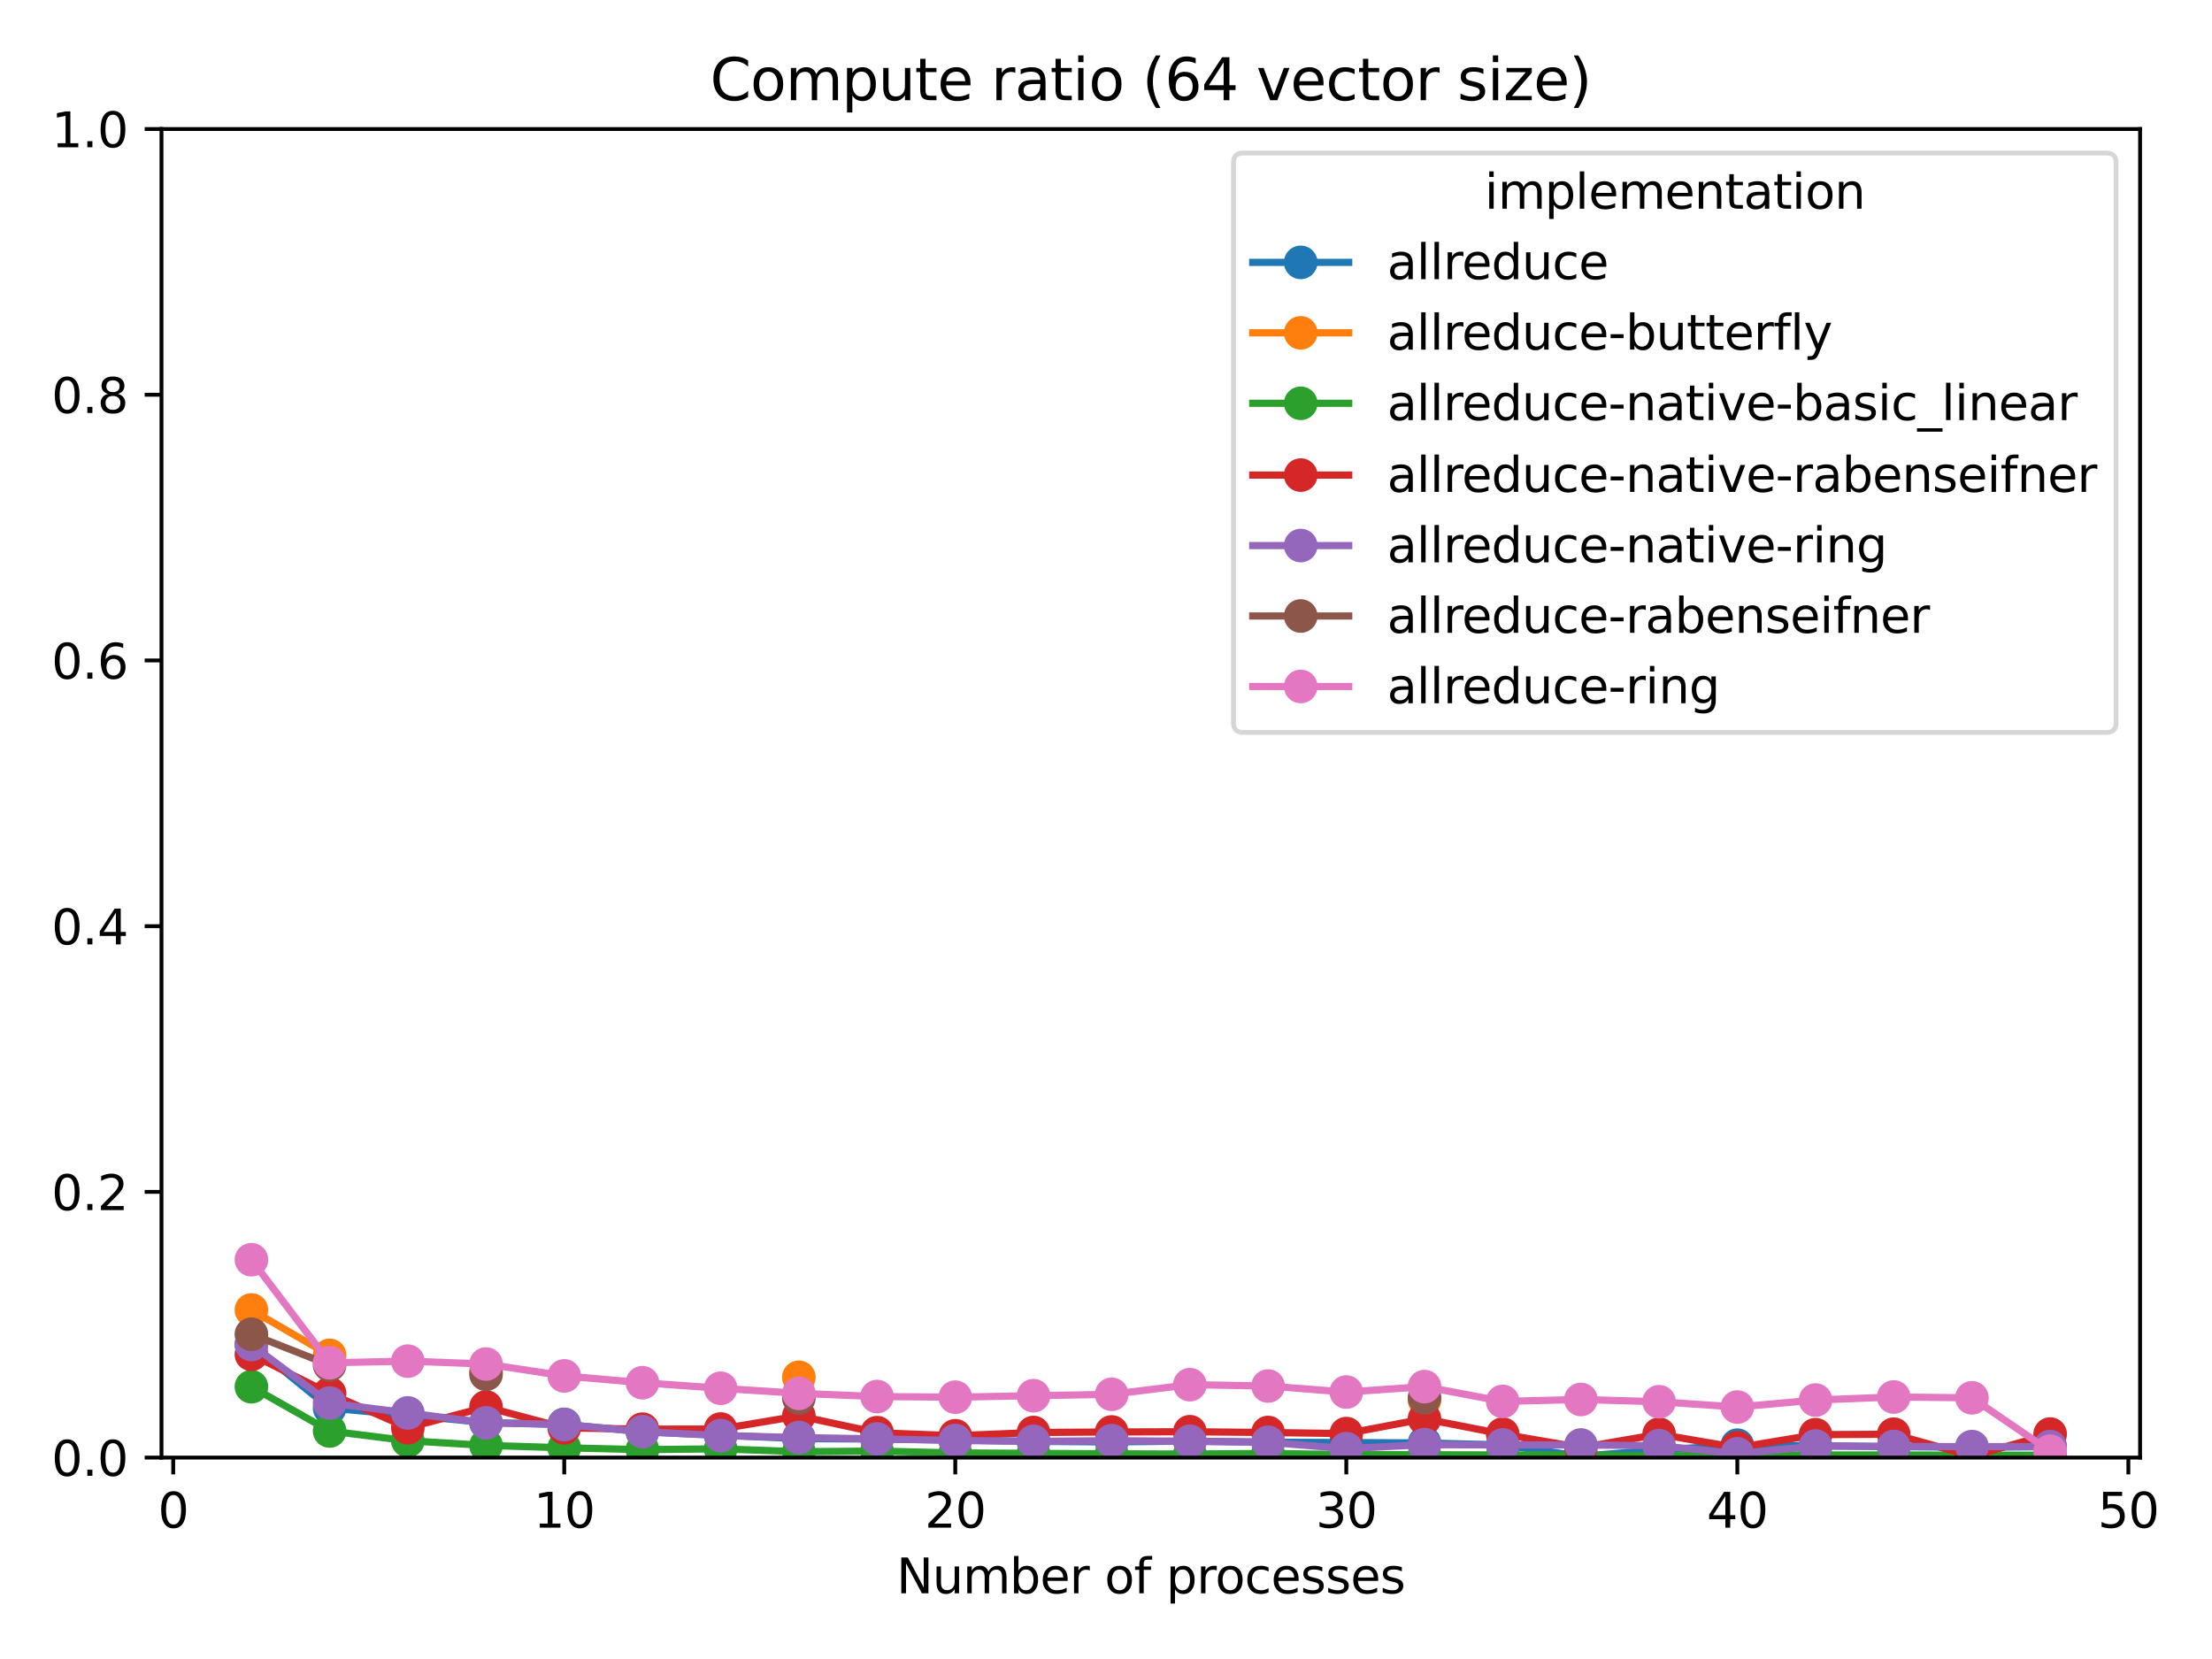 <?xml version="1.0" encoding="utf-8" standalone="no"?>
<!DOCTYPE svg PUBLIC "-//W3C//DTD SVG 1.1//EN"
  "http://www.w3.org/Graphics/SVG/1.1/DTD/svg11.dtd">
<svg height="345.6pt" version="1.1" viewBox="0 0 460.8 345.6" width="460.8pt" xmlns="http://www.w3.org/2000/svg" xmlns:xlink="http://www.w3.org/1999/xlink">
 <defs>
  <style type="text/css">*{stroke-linecap:butt;stroke-linejoin:round;}</style>
 </defs>
 <g id="figure_1">
  <g id="patch_1">
   <path d="M 0 345.6 
L 460.8 345.6 
L 460.8 0 
L 0 0 
z
" style="fill:#ffffff;"/>
  </g>
  <g id="axes_1">
   <g id="patch_2">
    <path d="M 33.64 303.64 
L 445.817 303.64 
L 445.817 26.88 
L 33.64 26.88 
z
" style="fill:#ffffff;"/>
   </g>
   <g id="matplotlib.axis_1">
    <g id="xtick_1">
     <g id="line2d_1">
      <defs>
       <path d="M 0 0 
L 0 3.5 
" id="mddfcedcccd" style="stroke:#000000;stroke-width:0.8;"/>
      </defs>
      <g>
       <use style="stroke:#000000;stroke-width:0.8;" x="36.084" xlink:href="#mddfcedcccd" y="303.64"/>
      </g>
     </g>
     <g id="text_1">
      <!-- 0 -->
      <g transform="translate(32.902 318.238)scale(0.1 -0.1)">
       <defs>
        <path d="M 2034 4250 
Q 1547 4250 1301 3770 
Q 1056 3291 1056 2328 
Q 1056 1369 1301 889 
Q 1547 409 2034 409 
Q 2525 409 2770 889 
Q 3016 1369 3016 2328 
Q 3016 3291 2770 3770 
Q 2525 4250 2034 4250 
z
M 2034 4750 
Q 2819 4750 3233 4129 
Q 3647 3509 3647 2328 
Q 3647 1150 3233 529 
Q 2819 -91 2034 -91 
Q 1250 -91 836 529 
Q 422 1150 422 2328 
Q 422 3509 836 4129 
Q 1250 4750 2034 4750 
z
" id="DejaVuSans-30" transform="scale(0.016)"/>
       </defs>
       <use xlink:href="#DejaVuSans-30"/>
      </g>
     </g>
    </g>
    <g id="xtick_2">
     <g id="line2d_2">
      <g>
       <use style="stroke:#000000;stroke-width:0.8;" x="117.542" xlink:href="#mddfcedcccd" y="303.64"/>
      </g>
     </g>
     <g id="text_2">
      <!-- 10 -->
      <g transform="translate(111.179 318.238)scale(0.1 -0.1)">
       <defs>
        <path d="M 794 531 
L 1825 531 
L 1825 4091 
L 703 3866 
L 703 4441 
L 1819 4666 
L 2450 4666 
L 2450 531 
L 3481 531 
L 3481 0 
L 794 0 
L 794 531 
z
" id="DejaVuSans-31" transform="scale(0.016)"/>
       </defs>
       <use xlink:href="#DejaVuSans-31"/>
       <use x="63.623" xlink:href="#DejaVuSans-30"/>
      </g>
     </g>
    </g>
    <g id="xtick_3">
     <g id="line2d_3">
      <g>
       <use style="stroke:#000000;stroke-width:0.8;" x="199" xlink:href="#mddfcedcccd" y="303.64"/>
      </g>
     </g>
     <g id="text_3">
      <!-- 20 -->
      <g transform="translate(192.637 318.238)scale(0.1 -0.1)">
       <defs>
        <path d="M 1228 531 
L 3431 531 
L 3431 0 
L 469 0 
L 469 531 
Q 828 903 1448 1529 
Q 2069 2156 2228 2338 
Q 2531 2678 2651 2914 
Q 2772 3150 2772 3378 
Q 2772 3750 2511 3984 
Q 2250 4219 1831 4219 
Q 1534 4219 1204 4116 
Q 875 4013 500 3803 
L 500 4441 
Q 881 4594 1212 4672 
Q 1544 4750 1819 4750 
Q 2544 4750 2975 4387 
Q 3406 4025 3406 3419 
Q 3406 3131 3298 2873 
Q 3191 2616 2906 2266 
Q 2828 2175 2409 1742 
Q 1991 1309 1228 531 
z
" id="DejaVuSans-32" transform="scale(0.016)"/>
       </defs>
       <use xlink:href="#DejaVuSans-32"/>
       <use x="63.623" xlink:href="#DejaVuSans-30"/>
      </g>
     </g>
    </g>
    <g id="xtick_4">
     <g id="line2d_4">
      <g>
       <use style="stroke:#000000;stroke-width:0.8;" x="280.458" xlink:href="#mddfcedcccd" y="303.64"/>
      </g>
     </g>
     <g id="text_4">
      <!-- 30 -->
      <g transform="translate(274.095 318.238)scale(0.1 -0.1)">
       <defs>
        <path d="M 2597 2516 
Q 3050 2419 3304 2112 
Q 3559 1806 3559 1356 
Q 3559 666 3084 287 
Q 2609 -91 1734 -91 
Q 1441 -91 1130 -33 
Q 819 25 488 141 
L 488 750 
Q 750 597 1062 519 
Q 1375 441 1716 441 
Q 2309 441 2620 675 
Q 2931 909 2931 1356 
Q 2931 1769 2642 2001 
Q 2353 2234 1838 2234 
L 1294 2234 
L 1294 2753 
L 1863 2753 
Q 2328 2753 2575 2939 
Q 2822 3125 2822 3475 
Q 2822 3834 2567 4026 
Q 2313 4219 1838 4219 
Q 1578 4219 1281 4162 
Q 984 4106 628 3988 
L 628 4550 
Q 988 4650 1302 4700 
Q 1616 4750 1894 4750 
Q 2613 4750 3031 4423 
Q 3450 4097 3450 3541 
Q 3450 3153 3228 2886 
Q 3006 2619 2597 2516 
z
" id="DejaVuSans-33" transform="scale(0.016)"/>
       </defs>
       <use xlink:href="#DejaVuSans-33"/>
       <use x="63.623" xlink:href="#DejaVuSans-30"/>
      </g>
     </g>
    </g>
    <g id="xtick_5">
     <g id="line2d_5">
      <g>
       <use style="stroke:#000000;stroke-width:0.8;" x="361.916" xlink:href="#mddfcedcccd" y="303.64"/>
      </g>
     </g>
     <g id="text_5">
      <!-- 40 -->
      <g transform="translate(355.553 318.238)scale(0.1 -0.1)">
       <defs>
        <path d="M 2419 4116 
L 825 1625 
L 2419 1625 
L 2419 4116 
z
M 2253 4666 
L 3047 4666 
L 3047 1625 
L 3713 1625 
L 3713 1100 
L 3047 1100 
L 3047 0 
L 2419 0 
L 2419 1100 
L 313 1100 
L 313 1709 
L 2253 4666 
z
" id="DejaVuSans-34" transform="scale(0.016)"/>
       </defs>
       <use xlink:href="#DejaVuSans-34"/>
       <use x="63.623" xlink:href="#DejaVuSans-30"/>
      </g>
     </g>
    </g>
    <g id="xtick_6">
     <g id="line2d_6">
      <g>
       <use style="stroke:#000000;stroke-width:0.8;" x="443.374" xlink:href="#mddfcedcccd" y="303.64"/>
      </g>
     </g>
     <g id="text_6">
      <!-- 50 -->
      <g transform="translate(437.011 318.238)scale(0.1 -0.1)">
       <defs>
        <path d="M 691 4666 
L 3169 4666 
L 3169 4134 
L 1269 4134 
L 1269 2991 
Q 1406 3038 1543 3061 
Q 1681 3084 1819 3084 
Q 2600 3084 3056 2656 
Q 3513 2228 3513 1497 
Q 3513 744 3044 326 
Q 2575 -91 1722 -91 
Q 1428 -91 1123 -41 
Q 819 9 494 109 
L 494 744 
Q 775 591 1075 516 
Q 1375 441 1709 441 
Q 2250 441 2565 725 
Q 2881 1009 2881 1497 
Q 2881 1984 2565 2268 
Q 2250 2553 1709 2553 
Q 1456 2553 1204 2497 
Q 953 2441 691 2322 
L 691 4666 
z
" id="DejaVuSans-35" transform="scale(0.016)"/>
       </defs>
       <use xlink:href="#DejaVuSans-35"/>
       <use x="63.623" xlink:href="#DejaVuSans-30"/>
      </g>
     </g>
    </g>
    <g id="text_7">
     <!-- Number of processes -->
     <g transform="translate(186.752 331.917)scale(0.1 -0.1)">
      <defs>
       <path d="M 628 4666 
L 1478 4666 
L 3547 763 
L 3547 4666 
L 4159 4666 
L 4159 0 
L 3309 0 
L 1241 3903 
L 1241 0 
L 628 0 
L 628 4666 
z
" id="DejaVuSans-4e" transform="scale(0.016)"/>
       <path d="M 544 1381 
L 544 3500 
L 1119 3500 
L 1119 1403 
Q 1119 906 1312 657 
Q 1506 409 1894 409 
Q 2359 409 2629 706 
Q 2900 1003 2900 1516 
L 2900 3500 
L 3475 3500 
L 3475 0 
L 2900 0 
L 2900 538 
Q 2691 219 2414 64 
Q 2138 -91 1772 -91 
Q 1169 -91 856 284 
Q 544 659 544 1381 
z
M 1991 3584 
L 1991 3584 
z
" id="DejaVuSans-75" transform="scale(0.016)"/>
       <path d="M 3328 2828 
Q 3544 3216 3844 3400 
Q 4144 3584 4550 3584 
Q 5097 3584 5394 3201 
Q 5691 2819 5691 2113 
L 5691 0 
L 5113 0 
L 5113 2094 
Q 5113 2597 4934 2840 
Q 4756 3084 4391 3084 
Q 3944 3084 3684 2787 
Q 3425 2491 3425 1978 
L 3425 0 
L 2847 0 
L 2847 2094 
Q 2847 2600 2669 2842 
Q 2491 3084 2119 3084 
Q 1678 3084 1418 2786 
Q 1159 2488 1159 1978 
L 1159 0 
L 581 0 
L 581 3500 
L 1159 3500 
L 1159 2956 
Q 1356 3278 1631 3431 
Q 1906 3584 2284 3584 
Q 2666 3584 2933 3390 
Q 3200 3197 3328 2828 
z
" id="DejaVuSans-6d" transform="scale(0.016)"/>
       <path d="M 3116 1747 
Q 3116 2381 2855 2742 
Q 2594 3103 2138 3103 
Q 1681 3103 1420 2742 
Q 1159 2381 1159 1747 
Q 1159 1113 1420 752 
Q 1681 391 2138 391 
Q 2594 391 2855 752 
Q 3116 1113 3116 1747 
z
M 1159 2969 
Q 1341 3281 1617 3432 
Q 1894 3584 2278 3584 
Q 2916 3584 3314 3078 
Q 3713 2572 3713 1747 
Q 3713 922 3314 415 
Q 2916 -91 2278 -91 
Q 1894 -91 1617 61 
Q 1341 213 1159 525 
L 1159 0 
L 581 0 
L 581 4863 
L 1159 4863 
L 1159 2969 
z
" id="DejaVuSans-62" transform="scale(0.016)"/>
       <path d="M 3597 1894 
L 3597 1613 
L 953 1613 
Q 991 1019 1311 708 
Q 1631 397 2203 397 
Q 2534 397 2845 478 
Q 3156 559 3463 722 
L 3463 178 
Q 3153 47 2828 -22 
Q 2503 -91 2169 -91 
Q 1331 -91 842 396 
Q 353 884 353 1716 
Q 353 2575 817 3079 
Q 1281 3584 2069 3584 
Q 2775 3584 3186 3129 
Q 3597 2675 3597 1894 
z
M 3022 2063 
Q 3016 2534 2758 2815 
Q 2500 3097 2075 3097 
Q 1594 3097 1305 2825 
Q 1016 2553 972 2059 
L 3022 2063 
z
" id="DejaVuSans-65" transform="scale(0.016)"/>
       <path d="M 2631 2963 
Q 2534 3019 2420 3045 
Q 2306 3072 2169 3072 
Q 1681 3072 1420 2755 
Q 1159 2438 1159 1844 
L 1159 0 
L 581 0 
L 581 3500 
L 1159 3500 
L 1159 2956 
Q 1341 3275 1631 3429 
Q 1922 3584 2338 3584 
Q 2397 3584 2469 3576 
Q 2541 3569 2628 3553 
L 2631 2963 
z
" id="DejaVuSans-72" transform="scale(0.016)"/>
       <path id="DejaVuSans-20" transform="scale(0.016)"/>
       <path d="M 1959 3097 
Q 1497 3097 1228 2736 
Q 959 2375 959 1747 
Q 959 1119 1226 758 
Q 1494 397 1959 397 
Q 2419 397 2687 759 
Q 2956 1122 2956 1747 
Q 2956 2369 2687 2733 
Q 2419 3097 1959 3097 
z
M 1959 3584 
Q 2709 3584 3137 3096 
Q 3566 2609 3566 1747 
Q 3566 888 3137 398 
Q 2709 -91 1959 -91 
Q 1206 -91 779 398 
Q 353 888 353 1747 
Q 353 2609 779 3096 
Q 1206 3584 1959 3584 
z
" id="DejaVuSans-6f" transform="scale(0.016)"/>
       <path d="M 2375 4863 
L 2375 4384 
L 1825 4384 
Q 1516 4384 1395 4259 
Q 1275 4134 1275 3809 
L 1275 3500 
L 2222 3500 
L 2222 3053 
L 1275 3053 
L 1275 0 
L 697 0 
L 697 3053 
L 147 3053 
L 147 3500 
L 697 3500 
L 697 3744 
Q 697 4328 969 4595 
Q 1241 4863 1831 4863 
L 2375 4863 
z
" id="DejaVuSans-66" transform="scale(0.016)"/>
       <path d="M 1159 525 
L 1159 -1331 
L 581 -1331 
L 581 3500 
L 1159 3500 
L 1159 2969 
Q 1341 3281 1617 3432 
Q 1894 3584 2278 3584 
Q 2916 3584 3314 3078 
Q 3713 2572 3713 1747 
Q 3713 922 3314 415 
Q 2916 -91 2278 -91 
Q 1894 -91 1617 61 
Q 1341 213 1159 525 
z
M 3116 1747 
Q 3116 2381 2855 2742 
Q 2594 3103 2138 3103 
Q 1681 3103 1420 2742 
Q 1159 2381 1159 1747 
Q 1159 1113 1420 752 
Q 1681 391 2138 391 
Q 2594 391 2855 752 
Q 3116 1113 3116 1747 
z
" id="DejaVuSans-70" transform="scale(0.016)"/>
       <path d="M 3122 3366 
L 3122 2828 
Q 2878 2963 2633 3030 
Q 2388 3097 2138 3097 
Q 1578 3097 1268 2742 
Q 959 2388 959 1747 
Q 959 1106 1268 751 
Q 1578 397 2138 397 
Q 2388 397 2633 464 
Q 2878 531 3122 666 
L 3122 134 
Q 2881 22 2623 -34 
Q 2366 -91 2075 -91 
Q 1284 -91 818 406 
Q 353 903 353 1747 
Q 353 2603 823 3093 
Q 1294 3584 2113 3584 
Q 2378 3584 2631 3529 
Q 2884 3475 3122 3366 
z
" id="DejaVuSans-63" transform="scale(0.016)"/>
       <path d="M 2834 3397 
L 2834 2853 
Q 2591 2978 2328 3040 
Q 2066 3103 1784 3103 
Q 1356 3103 1142 2972 
Q 928 2841 928 2578 
Q 928 2378 1081 2264 
Q 1234 2150 1697 2047 
L 1894 2003 
Q 2506 1872 2764 1633 
Q 3022 1394 3022 966 
Q 3022 478 2636 193 
Q 2250 -91 1575 -91 
Q 1294 -91 989 -36 
Q 684 19 347 128 
L 347 722 
Q 666 556 975 473 
Q 1284 391 1588 391 
Q 1994 391 2212 530 
Q 2431 669 2431 922 
Q 2431 1156 2273 1281 
Q 2116 1406 1581 1522 
L 1381 1569 
Q 847 1681 609 1914 
Q 372 2147 372 2553 
Q 372 3047 722 3315 
Q 1072 3584 1716 3584 
Q 2034 3584 2315 3537 
Q 2597 3491 2834 3397 
z
" id="DejaVuSans-73" transform="scale(0.016)"/>
      </defs>
      <use xlink:href="#DejaVuSans-4e"/>
      <use x="74.805" xlink:href="#DejaVuSans-75"/>
      <use x="138.184" xlink:href="#DejaVuSans-6d"/>
      <use x="235.596" xlink:href="#DejaVuSans-62"/>
      <use x="299.072" xlink:href="#DejaVuSans-65"/>
      <use x="360.596" xlink:href="#DejaVuSans-72"/>
      <use x="401.709" xlink:href="#DejaVuSans-20"/>
      <use x="433.496" xlink:href="#DejaVuSans-6f"/>
      <use x="494.678" xlink:href="#DejaVuSans-66"/>
      <use x="529.883" xlink:href="#DejaVuSans-20"/>
      <use x="561.67" xlink:href="#DejaVuSans-70"/>
      <use x="625.146" xlink:href="#DejaVuSans-72"/>
      <use x="664.01" xlink:href="#DejaVuSans-6f"/>
      <use x="725.191" xlink:href="#DejaVuSans-63"/>
      <use x="780.172" xlink:href="#DejaVuSans-65"/>
      <use x="841.695" xlink:href="#DejaVuSans-73"/>
      <use x="893.795" xlink:href="#DejaVuSans-73"/>
      <use x="945.895" xlink:href="#DejaVuSans-65"/>
      <use x="1007.418" xlink:href="#DejaVuSans-73"/>
     </g>
    </g>
   </g>
   <g id="matplotlib.axis_2">
    <g id="ytick_1">
     <g id="line2d_7">
      <defs>
       <path d="M 0 0 
L -3.5 0 
" id="ma51dd468fd" style="stroke:#000000;stroke-width:0.8;"/>
      </defs>
      <g>
       <use style="stroke:#000000;stroke-width:0.8;" x="33.64" xlink:href="#ma51dd468fd" y="303.64"/>
      </g>
     </g>
     <g id="text_8">
      <!-- 0.0 -->
      <g transform="translate(10.737 307.439)scale(0.1 -0.1)">
       <defs>
        <path d="M 684 794 
L 1344 794 
L 1344 0 
L 684 0 
L 684 794 
z
" id="DejaVuSans-2e" transform="scale(0.016)"/>
       </defs>
       <use xlink:href="#DejaVuSans-30"/>
       <use x="63.623" xlink:href="#DejaVuSans-2e"/>
       <use x="95.41" xlink:href="#DejaVuSans-30"/>
      </g>
     </g>
    </g>
    <g id="ytick_2">
     <g id="line2d_8">
      <g>
       <use style="stroke:#000000;stroke-width:0.8;" x="33.64" xlink:href="#ma51dd468fd" y="248.288"/>
      </g>
     </g>
     <g id="text_9">
      <!-- 0.2 -->
      <g transform="translate(10.737 252.087)scale(0.1 -0.1)">
       <use xlink:href="#DejaVuSans-30"/>
       <use x="63.623" xlink:href="#DejaVuSans-2e"/>
       <use x="95.41" xlink:href="#DejaVuSans-32"/>
      </g>
     </g>
    </g>
    <g id="ytick_3">
     <g id="line2d_9">
      <g>
       <use style="stroke:#000000;stroke-width:0.8;" x="33.64" xlink:href="#ma51dd468fd" y="192.936"/>
      </g>
     </g>
     <g id="text_10">
      <!-- 0.4 -->
      <g transform="translate(10.737 196.735)scale(0.1 -0.1)">
       <use xlink:href="#DejaVuSans-30"/>
       <use x="63.623" xlink:href="#DejaVuSans-2e"/>
       <use x="95.41" xlink:href="#DejaVuSans-34"/>
      </g>
     </g>
    </g>
    <g id="ytick_4">
     <g id="line2d_10">
      <g>
       <use style="stroke:#000000;stroke-width:0.8;" x="33.64" xlink:href="#ma51dd468fd" y="137.584"/>
      </g>
     </g>
     <g id="text_11">
      <!-- 0.6 -->
      <g transform="translate(10.737 141.383)scale(0.1 -0.1)">
       <defs>
        <path d="M 2113 2584 
Q 1688 2584 1439 2293 
Q 1191 2003 1191 1497 
Q 1191 994 1439 701 
Q 1688 409 2113 409 
Q 2538 409 2786 701 
Q 3034 994 3034 1497 
Q 3034 2003 2786 2293 
Q 2538 2584 2113 2584 
z
M 3366 4563 
L 3366 3988 
Q 3128 4100 2886 4159 
Q 2644 4219 2406 4219 
Q 1781 4219 1451 3797 
Q 1122 3375 1075 2522 
Q 1259 2794 1537 2939 
Q 1816 3084 2150 3084 
Q 2853 3084 3261 2657 
Q 3669 2231 3669 1497 
Q 3669 778 3244 343 
Q 2819 -91 2113 -91 
Q 1303 -91 875 529 
Q 447 1150 447 2328 
Q 447 3434 972 4092 
Q 1497 4750 2381 4750 
Q 2619 4750 2861 4703 
Q 3103 4656 3366 4563 
z
" id="DejaVuSans-36" transform="scale(0.016)"/>
       </defs>
       <use xlink:href="#DejaVuSans-30"/>
       <use x="63.623" xlink:href="#DejaVuSans-2e"/>
       <use x="95.41" xlink:href="#DejaVuSans-36"/>
      </g>
     </g>
    </g>
    <g id="ytick_5">
     <g id="line2d_11">
      <g>
       <use style="stroke:#000000;stroke-width:0.8;" x="33.64" xlink:href="#ma51dd468fd" y="82.232"/>
      </g>
     </g>
     <g id="text_12">
      <!-- 0.8 -->
      <g transform="translate(10.737 86.031)scale(0.1 -0.1)">
       <defs>
        <path d="M 2034 2216 
Q 1584 2216 1326 1975 
Q 1069 1734 1069 1313 
Q 1069 891 1326 650 
Q 1584 409 2034 409 
Q 2484 409 2743 651 
Q 3003 894 3003 1313 
Q 3003 1734 2745 1975 
Q 2488 2216 2034 2216 
z
M 1403 2484 
Q 997 2584 770 2862 
Q 544 3141 544 3541 
Q 544 4100 942 4425 
Q 1341 4750 2034 4750 
Q 2731 4750 3128 4425 
Q 3525 4100 3525 3541 
Q 3525 3141 3298 2862 
Q 3072 2584 2669 2484 
Q 3125 2378 3379 2068 
Q 3634 1759 3634 1313 
Q 3634 634 3220 271 
Q 2806 -91 2034 -91 
Q 1263 -91 848 271 
Q 434 634 434 1313 
Q 434 1759 690 2068 
Q 947 2378 1403 2484 
z
M 1172 3481 
Q 1172 3119 1398 2916 
Q 1625 2713 2034 2713 
Q 2441 2713 2670 2916 
Q 2900 3119 2900 3481 
Q 2900 3844 2670 4047 
Q 2441 4250 2034 4250 
Q 1625 4250 1398 4047 
Q 1172 3844 1172 3481 
z
" id="DejaVuSans-38" transform="scale(0.016)"/>
       </defs>
       <use xlink:href="#DejaVuSans-30"/>
       <use x="63.623" xlink:href="#DejaVuSans-2e"/>
       <use x="95.41" xlink:href="#DejaVuSans-38"/>
      </g>
     </g>
    </g>
    <g id="ytick_6">
     <g id="line2d_12">
      <g>
       <use style="stroke:#000000;stroke-width:0.8;" x="33.64" xlink:href="#ma51dd468fd" y="26.88"/>
      </g>
     </g>
     <g id="text_13">
      <!-- 1.0 -->
      <g transform="translate(10.737 30.679)scale(0.1 -0.1)">
       <use xlink:href="#DejaVuSans-31"/>
       <use x="63.623" xlink:href="#DejaVuSans-2e"/>
       <use x="95.41" xlink:href="#DejaVuSans-30"/>
      </g>
     </g>
    </g>
   </g>
   <g id="line2d_13">
    <path clip-path="url(#p61630e3cda)" d="M 52.375 280.086 
L 68.667 293.342 
L 84.959 294.784 
L 101.25 296.357 
L 117.542 296.721 
L 133.833 298.266 
L 150.125 298.969 
L 166.416 299.693 
L 182.708 299.776 
L 199 299.974 
L 215.291 300.26 
L 231.583 300.374 
L 247.874 300.207 
L 264.166 300.436 
L 280.458 300.504 
L 296.749 300.59 
L 313.041 301.004 
L 329.332 303.38 
L 345.624 302.055 
L 361.916 301.059 
L 378.207 301.174 
L 394.499 301.367 
L 410.79 301.488 
L 427.082 301.376 
" style="fill:none;stroke:#1f77b4;stroke-linecap:square;stroke-width:1.5;"/>
    <defs>
     <path d="M 0 3 
C 0.796 3 1.559 2.684 2.121 2.121 
C 2.684 1.559 3 0.796 3 0 
C 3 -0.796 2.684 -1.559 2.121 -2.121 
C 1.559 -2.684 0.796 -3 0 -3 
C -0.796 -3 -1.559 -2.684 -2.121 -2.121 
C -2.684 -1.559 -3 -0.796 -3 0 
C -3 0.796 -2.684 1.559 -2.121 2.121 
C -1.559 2.684 -0.796 3 0 3 
z
" id="m9a2a245e9f" style="stroke:#1f77b4;"/>
    </defs>
    <g clip-path="url(#p61630e3cda)">
     <use style="fill:#1f77b4;stroke:#1f77b4;" x="52.375" xlink:href="#m9a2a245e9f" y="280.086"/>
     <use style="fill:#1f77b4;stroke:#1f77b4;" x="68.667" xlink:href="#m9a2a245e9f" y="293.342"/>
     <use style="fill:#1f77b4;stroke:#1f77b4;" x="84.959" xlink:href="#m9a2a245e9f" y="294.784"/>
     <use style="fill:#1f77b4;stroke:#1f77b4;" x="101.25" xlink:href="#m9a2a245e9f" y="296.357"/>
     <use style="fill:#1f77b4;stroke:#1f77b4;" x="117.542" xlink:href="#m9a2a245e9f" y="296.721"/>
     <use style="fill:#1f77b4;stroke:#1f77b4;" x="133.833" xlink:href="#m9a2a245e9f" y="298.266"/>
     <use style="fill:#1f77b4;stroke:#1f77b4;" x="150.125" xlink:href="#m9a2a245e9f" y="298.969"/>
     <use style="fill:#1f77b4;stroke:#1f77b4;" x="166.416" xlink:href="#m9a2a245e9f" y="299.693"/>
     <use style="fill:#1f77b4;stroke:#1f77b4;" x="182.708" xlink:href="#m9a2a245e9f" y="299.776"/>
     <use style="fill:#1f77b4;stroke:#1f77b4;" x="199" xlink:href="#m9a2a245e9f" y="299.974"/>
     <use style="fill:#1f77b4;stroke:#1f77b4;" x="215.291" xlink:href="#m9a2a245e9f" y="300.26"/>
     <use style="fill:#1f77b4;stroke:#1f77b4;" x="231.583" xlink:href="#m9a2a245e9f" y="300.374"/>
     <use style="fill:#1f77b4;stroke:#1f77b4;" x="247.874" xlink:href="#m9a2a245e9f" y="300.207"/>
     <use style="fill:#1f77b4;stroke:#1f77b4;" x="264.166" xlink:href="#m9a2a245e9f" y="300.436"/>
     <use style="fill:#1f77b4;stroke:#1f77b4;" x="280.458" xlink:href="#m9a2a245e9f" y="300.504"/>
     <use style="fill:#1f77b4;stroke:#1f77b4;" x="296.749" xlink:href="#m9a2a245e9f" y="300.59"/>
     <use style="fill:#1f77b4;stroke:#1f77b4;" x="313.041" xlink:href="#m9a2a245e9f" y="301.004"/>
     <use style="fill:#1f77b4;stroke:#1f77b4;" x="329.332" xlink:href="#m9a2a245e9f" y="303.38"/>
     <use style="fill:#1f77b4;stroke:#1f77b4;" x="345.624" xlink:href="#m9a2a245e9f" y="302.055"/>
     <use style="fill:#1f77b4;stroke:#1f77b4;" x="361.916" xlink:href="#m9a2a245e9f" y="301.059"/>
     <use style="fill:#1f77b4;stroke:#1f77b4;" x="378.207" xlink:href="#m9a2a245e9f" y="301.174"/>
     <use style="fill:#1f77b4;stroke:#1f77b4;" x="394.499" xlink:href="#m9a2a245e9f" y="301.367"/>
     <use style="fill:#1f77b4;stroke:#1f77b4;" x="410.79" xlink:href="#m9a2a245e9f" y="301.488"/>
     <use style="fill:#1f77b4;stroke:#1f77b4;" x="427.082" xlink:href="#m9a2a245e9f" y="301.376"/>
    </g>
   </g>
   <g id="line2d_14">
    <path clip-path="url(#p61630e3cda)" d="M 52.375 272.889 
L 68.667 282.351 
M 101.25 285.712 
M 166.416 286.917 
M 296.749 291.636 
" style="fill:none;stroke:#ff7f0e;stroke-linecap:square;stroke-width:1.5;"/>
    <defs>
     <path d="M 0 3 
C 0.796 3 1.559 2.684 2.121 2.121 
C 2.684 1.559 3 0.796 3 0 
C 3 -0.796 2.684 -1.559 2.121 -2.121 
C 1.559 -2.684 0.796 -3 0 -3 
C -0.796 -3 -1.559 -2.684 -2.121 -2.121 
C -2.684 -1.559 -3 -0.796 -3 0 
C -3 0.796 -2.684 1.559 -2.121 2.121 
C -1.559 2.684 -0.796 3 0 3 
z
" id="m2460bdf65b" style="stroke:#ff7f0e;"/>
    </defs>
    <g clip-path="url(#p61630e3cda)">
     <use style="fill:#ff7f0e;stroke:#ff7f0e;" x="52.375" xlink:href="#m2460bdf65b" y="272.889"/>
     <use style="fill:#ff7f0e;stroke:#ff7f0e;" x="68.667" xlink:href="#m2460bdf65b" y="282.351"/>
     <use style="fill:#ff7f0e;stroke:#ff7f0e;" x="101.25" xlink:href="#m2460bdf65b" y="285.712"/>
     <use style="fill:#ff7f0e;stroke:#ff7f0e;" x="166.416" xlink:href="#m2460bdf65b" y="286.917"/>
     <use style="fill:#ff7f0e;stroke:#ff7f0e;" x="296.749" xlink:href="#m2460bdf65b" y="291.636"/>
    </g>
   </g>
   <g id="line2d_15">
    <path clip-path="url(#p61630e3cda)" d="M 52.375 288.879 
L 68.667 298.105 
L 84.959 300.137 
L 101.25 301.107 
L 117.542 301.603 
L 133.833 301.983 
L 150.125 301.819 
L 166.416 302.417 
L 182.708 302.287 
L 199 302.666 
L 215.291 302.769 
L 231.583 302.849 
L 247.874 302.904 
L 264.166 302.771 
L 280.458 303.012 
L 296.749 303.053 
L 313.041 303.089 
L 329.332 303.112 
L 345.624 303.305 
L 361.916 303.052 
L 378.207 303.089 
L 394.499 303.098 
L 410.79 303.134 
L 427.082 303.157 
" style="fill:none;stroke:#2ca02c;stroke-linecap:square;stroke-width:1.5;"/>
    <defs>
     <path d="M 0 3 
C 0.796 3 1.559 2.684 2.121 2.121 
C 2.684 1.559 3 0.796 3 0 
C 3 -0.796 2.684 -1.559 2.121 -2.121 
C 1.559 -2.684 0.796 -3 0 -3 
C -0.796 -3 -1.559 -2.684 -2.121 -2.121 
C -2.684 -1.559 -3 -0.796 -3 0 
C -3 0.796 -2.684 1.559 -2.121 2.121 
C -1.559 2.684 -0.796 3 0 3 
z
" id="m82aff0fde4" style="stroke:#2ca02c;"/>
    </defs>
    <g clip-path="url(#p61630e3cda)">
     <use style="fill:#2ca02c;stroke:#2ca02c;" x="52.375" xlink:href="#m82aff0fde4" y="288.879"/>
     <use style="fill:#2ca02c;stroke:#2ca02c;" x="68.667" xlink:href="#m82aff0fde4" y="298.105"/>
     <use style="fill:#2ca02c;stroke:#2ca02c;" x="84.959" xlink:href="#m82aff0fde4" y="300.137"/>
     <use style="fill:#2ca02c;stroke:#2ca02c;" x="101.25" xlink:href="#m82aff0fde4" y="301.107"/>
     <use style="fill:#2ca02c;stroke:#2ca02c;" x="117.542" xlink:href="#m82aff0fde4" y="301.603"/>
     <use style="fill:#2ca02c;stroke:#2ca02c;" x="133.833" xlink:href="#m82aff0fde4" y="301.983"/>
     <use style="fill:#2ca02c;stroke:#2ca02c;" x="150.125" xlink:href="#m82aff0fde4" y="301.819"/>
     <use style="fill:#2ca02c;stroke:#2ca02c;" x="166.416" xlink:href="#m82aff0fde4" y="302.417"/>
     <use style="fill:#2ca02c;stroke:#2ca02c;" x="182.708" xlink:href="#m82aff0fde4" y="302.287"/>
     <use style="fill:#2ca02c;stroke:#2ca02c;" x="199" xlink:href="#m82aff0fde4" y="302.666"/>
     <use style="fill:#2ca02c;stroke:#2ca02c;" x="215.291" xlink:href="#m82aff0fde4" y="302.769"/>
     <use style="fill:#2ca02c;stroke:#2ca02c;" x="231.583" xlink:href="#m82aff0fde4" y="302.849"/>
     <use style="fill:#2ca02c;stroke:#2ca02c;" x="247.874" xlink:href="#m82aff0fde4" y="302.904"/>
     <use style="fill:#2ca02c;stroke:#2ca02c;" x="264.166" xlink:href="#m82aff0fde4" y="302.771"/>
     <use style="fill:#2ca02c;stroke:#2ca02c;" x="280.458" xlink:href="#m82aff0fde4" y="303.012"/>
     <use style="fill:#2ca02c;stroke:#2ca02c;" x="296.749" xlink:href="#m82aff0fde4" y="303.053"/>
     <use style="fill:#2ca02c;stroke:#2ca02c;" x="313.041" xlink:href="#m82aff0fde4" y="303.089"/>
     <use style="fill:#2ca02c;stroke:#2ca02c;" x="329.332" xlink:href="#m82aff0fde4" y="303.112"/>
     <use style="fill:#2ca02c;stroke:#2ca02c;" x="345.624" xlink:href="#m82aff0fde4" y="303.305"/>
     <use style="fill:#2ca02c;stroke:#2ca02c;" x="361.916" xlink:href="#m82aff0fde4" y="303.052"/>
     <use style="fill:#2ca02c;stroke:#2ca02c;" x="378.207" xlink:href="#m82aff0fde4" y="303.089"/>
     <use style="fill:#2ca02c;stroke:#2ca02c;" x="394.499" xlink:href="#m82aff0fde4" y="303.098"/>
     <use style="fill:#2ca02c;stroke:#2ca02c;" x="410.79" xlink:href="#m82aff0fde4" y="303.134"/>
     <use style="fill:#2ca02c;stroke:#2ca02c;" x="427.082" xlink:href="#m82aff0fde4" y="303.157"/>
    </g>
   </g>
   <g id="line2d_16">
    <path clip-path="url(#p61630e3cda)" d="M 52.375 282.142 
L 68.667 290.302 
L 84.959 297.429 
L 101.25 293.097 
L 117.542 297.455 
L 133.833 297.72 
L 150.125 297.688 
L 166.416 294.957 
L 182.708 298.455 
L 199 299.093 
L 215.291 298.418 
L 231.583 298.305 
L 247.874 298.253 
L 264.166 298.418 
L 280.458 298.642 
L 296.749 295.559 
L 313.041 298.752 
L 329.332 301.565 
L 345.624 298.763 
L 361.916 301.575 
L 378.207 298.868 
L 394.499 298.774 
L 410.79 303.35 
L 427.082 298.742 
" style="fill:none;stroke:#d62728;stroke-linecap:square;stroke-width:1.5;"/>
    <defs>
     <path d="M 0 3 
C 0.796 3 1.559 2.684 2.121 2.121 
C 2.684 1.559 3 0.796 3 0 
C 3 -0.796 2.684 -1.559 2.121 -2.121 
C 1.559 -2.684 0.796 -3 0 -3 
C -0.796 -3 -1.559 -2.684 -2.121 -2.121 
C -2.684 -1.559 -3 -0.796 -3 0 
C -3 0.796 -2.684 1.559 -2.121 2.121 
C -1.559 2.684 -0.796 3 0 3 
z
" id="m1e56181602" style="stroke:#d62728;"/>
    </defs>
    <g clip-path="url(#p61630e3cda)">
     <use style="fill:#d62728;stroke:#d62728;" x="52.375" xlink:href="#m1e56181602" y="282.142"/>
     <use style="fill:#d62728;stroke:#d62728;" x="68.667" xlink:href="#m1e56181602" y="290.302"/>
     <use style="fill:#d62728;stroke:#d62728;" x="84.959" xlink:href="#m1e56181602" y="297.429"/>
     <use style="fill:#d62728;stroke:#d62728;" x="101.25" xlink:href="#m1e56181602" y="293.097"/>
     <use style="fill:#d62728;stroke:#d62728;" x="117.542" xlink:href="#m1e56181602" y="297.455"/>
     <use style="fill:#d62728;stroke:#d62728;" x="133.833" xlink:href="#m1e56181602" y="297.72"/>
     <use style="fill:#d62728;stroke:#d62728;" x="150.125" xlink:href="#m1e56181602" y="297.688"/>
     <use style="fill:#d62728;stroke:#d62728;" x="166.416" xlink:href="#m1e56181602" y="294.957"/>
     <use style="fill:#d62728;stroke:#d62728;" x="182.708" xlink:href="#m1e56181602" y="298.455"/>
     <use style="fill:#d62728;stroke:#d62728;" x="199" xlink:href="#m1e56181602" y="299.093"/>
     <use style="fill:#d62728;stroke:#d62728;" x="215.291" xlink:href="#m1e56181602" y="298.418"/>
     <use style="fill:#d62728;stroke:#d62728;" x="231.583" xlink:href="#m1e56181602" y="298.305"/>
     <use style="fill:#d62728;stroke:#d62728;" x="247.874" xlink:href="#m1e56181602" y="298.253"/>
     <use style="fill:#d62728;stroke:#d62728;" x="264.166" xlink:href="#m1e56181602" y="298.418"/>
     <use style="fill:#d62728;stroke:#d62728;" x="280.458" xlink:href="#m1e56181602" y="298.642"/>
     <use style="fill:#d62728;stroke:#d62728;" x="296.749" xlink:href="#m1e56181602" y="295.559"/>
     <use style="fill:#d62728;stroke:#d62728;" x="313.041" xlink:href="#m1e56181602" y="298.752"/>
     <use style="fill:#d62728;stroke:#d62728;" x="329.332" xlink:href="#m1e56181602" y="301.565"/>
     <use style="fill:#d62728;stroke:#d62728;" x="345.624" xlink:href="#m1e56181602" y="298.763"/>
     <use style="fill:#d62728;stroke:#d62728;" x="361.916" xlink:href="#m1e56181602" y="301.575"/>
     <use style="fill:#d62728;stroke:#d62728;" x="378.207" xlink:href="#m1e56181602" y="298.868"/>
     <use style="fill:#d62728;stroke:#d62728;" x="394.499" xlink:href="#m1e56181602" y="298.774"/>
     <use style="fill:#d62728;stroke:#d62728;" x="410.79" xlink:href="#m1e56181602" y="303.35"/>
     <use style="fill:#d62728;stroke:#d62728;" x="427.082" xlink:href="#m1e56181602" y="298.742"/>
    </g>
   </g>
   <g id="line2d_17">
    <path clip-path="url(#p61630e3cda)" d="M 52.375 280.086 
L 68.667 292.285 
L 84.959 294.337 
L 101.25 296.404 
L 117.542 296.764 
L 133.833 298.24 
L 150.125 299.065 
L 166.416 299.47 
L 182.708 299.756 
L 199 300.08 
L 215.291 300.26 
L 231.583 300.126 
L 247.874 300.244 
L 264.166 300.454 
L 280.458 301.787 
L 296.749 300.952 
L 313.041 301.004 
L 329.332 301.02 
L 345.624 301.158 
L 361.916 302.855 
L 378.207 301.231 
L 394.499 301.329 
L 410.79 301.355 
L 427.082 301.355 
" style="fill:none;stroke:#9467bd;stroke-linecap:square;stroke-width:1.5;"/>
    <defs>
     <path d="M 0 3 
C 0.796 3 1.559 2.684 2.121 2.121 
C 2.684 1.559 3 0.796 3 0 
C 3 -0.796 2.684 -1.559 2.121 -2.121 
C 1.559 -2.684 0.796 -3 0 -3 
C -0.796 -3 -1.559 -2.684 -2.121 -2.121 
C -2.684 -1.559 -3 -0.796 -3 0 
C -3 0.796 -2.684 1.559 -2.121 2.121 
C -1.559 2.684 -0.796 3 0 3 
z
" id="m6fcc299037" style="stroke:#9467bd;"/>
    </defs>
    <g clip-path="url(#p61630e3cda)">
     <use style="fill:#9467bd;stroke:#9467bd;" x="52.375" xlink:href="#m6fcc299037" y="280.086"/>
     <use style="fill:#9467bd;stroke:#9467bd;" x="68.667" xlink:href="#m6fcc299037" y="292.285"/>
     <use style="fill:#9467bd;stroke:#9467bd;" x="84.959" xlink:href="#m6fcc299037" y="294.337"/>
     <use style="fill:#9467bd;stroke:#9467bd;" x="101.25" xlink:href="#m6fcc299037" y="296.404"/>
     <use style="fill:#9467bd;stroke:#9467bd;" x="117.542" xlink:href="#m6fcc299037" y="296.764"/>
     <use style="fill:#9467bd;stroke:#9467bd;" x="133.833" xlink:href="#m6fcc299037" y="298.24"/>
     <use style="fill:#9467bd;stroke:#9467bd;" x="150.125" xlink:href="#m6fcc299037" y="299.065"/>
     <use style="fill:#9467bd;stroke:#9467bd;" x="166.416" xlink:href="#m6fcc299037" y="299.47"/>
     <use style="fill:#9467bd;stroke:#9467bd;" x="182.708" xlink:href="#m6fcc299037" y="299.756"/>
     <use style="fill:#9467bd;stroke:#9467bd;" x="199" xlink:href="#m6fcc299037" y="300.08"/>
     <use style="fill:#9467bd;stroke:#9467bd;" x="215.291" xlink:href="#m6fcc299037" y="300.26"/>
     <use style="fill:#9467bd;stroke:#9467bd;" x="231.583" xlink:href="#m6fcc299037" y="300.126"/>
     <use style="fill:#9467bd;stroke:#9467bd;" x="247.874" xlink:href="#m6fcc299037" y="300.244"/>
     <use style="fill:#9467bd;stroke:#9467bd;" x="264.166" xlink:href="#m6fcc299037" y="300.454"/>
     <use style="fill:#9467bd;stroke:#9467bd;" x="280.458" xlink:href="#m6fcc299037" y="301.787"/>
     <use style="fill:#9467bd;stroke:#9467bd;" x="296.749" xlink:href="#m6fcc299037" y="300.952"/>
     <use style="fill:#9467bd;stroke:#9467bd;" x="313.041" xlink:href="#m6fcc299037" y="301.004"/>
     <use style="fill:#9467bd;stroke:#9467bd;" x="329.332" xlink:href="#m6fcc299037" y="301.02"/>
     <use style="fill:#9467bd;stroke:#9467bd;" x="345.624" xlink:href="#m6fcc299037" y="301.158"/>
     <use style="fill:#9467bd;stroke:#9467bd;" x="361.916" xlink:href="#m6fcc299037" y="302.855"/>
     <use style="fill:#9467bd;stroke:#9467bd;" x="378.207" xlink:href="#m6fcc299037" y="301.231"/>
     <use style="fill:#9467bd;stroke:#9467bd;" x="394.499" xlink:href="#m6fcc299037" y="301.329"/>
     <use style="fill:#9467bd;stroke:#9467bd;" x="410.79" xlink:href="#m6fcc299037" y="301.355"/>
     <use style="fill:#9467bd;stroke:#9467bd;" x="427.082" xlink:href="#m6fcc299037" y="301.355"/>
    </g>
   </g>
   <g id="line2d_18">
    <path clip-path="url(#p61630e3cda)" d="M 52.375 277.95 
L 68.667 284.346 
M 101.25 286.297 
M 166.416 291.239 
M 296.749 291.196 
" style="fill:none;stroke:#8c564b;stroke-linecap:square;stroke-width:1.5;"/>
    <defs>
     <path d="M 0 3 
C 0.796 3 1.559 2.684 2.121 2.121 
C 2.684 1.559 3 0.796 3 0 
C 3 -0.796 2.684 -1.559 2.121 -2.121 
C 1.559 -2.684 0.796 -3 0 -3 
C -0.796 -3 -1.559 -2.684 -2.121 -2.121 
C -2.684 -1.559 -3 -0.796 -3 0 
C -3 0.796 -2.684 1.559 -2.121 2.121 
C -1.559 2.684 -0.796 3 0 3 
z
" id="m45d557e4a6" style="stroke:#8c564b;"/>
    </defs>
    <g clip-path="url(#p61630e3cda)">
     <use style="fill:#8c564b;stroke:#8c564b;" x="52.375" xlink:href="#m45d557e4a6" y="277.95"/>
     <use style="fill:#8c564b;stroke:#8c564b;" x="68.667" xlink:href="#m45d557e4a6" y="284.346"/>
     <use style="fill:#8c564b;stroke:#8c564b;" x="101.25" xlink:href="#m45d557e4a6" y="286.297"/>
     <use style="fill:#8c564b;stroke:#8c564b;" x="166.416" xlink:href="#m45d557e4a6" y="291.239"/>
     <use style="fill:#8c564b;stroke:#8c564b;" x="296.749" xlink:href="#m45d557e4a6" y="291.196"/>
    </g>
   </g>
   <g id="line2d_19">
    <path clip-path="url(#p61630e3cda)" d="M 52.375 262.42 
L 68.667 283.889 
L 84.959 283.553 
L 101.25 284.15 
L 117.542 286.628 
L 133.833 288.048 
L 150.125 289.201 
L 166.416 290.264 
L 182.708 290.926 
L 199 291.061 
L 215.291 290.747 
L 231.583 290.461 
L 247.874 288.452 
L 264.166 288.737 
L 280.458 289.992 
L 296.749 288.859 
L 313.041 291.942 
L 329.332 291.536 
L 345.624 292.009 
L 361.916 293.114 
L 378.207 291.655 
L 394.499 291.021 
L 410.79 291.188 
L 427.082 302.308 
" style="fill:none;stroke:#e377c2;stroke-linecap:square;stroke-width:1.5;"/>
    <defs>
     <path d="M 0 3 
C 0.796 3 1.559 2.684 2.121 2.121 
C 2.684 1.559 3 0.796 3 0 
C 3 -0.796 2.684 -1.559 2.121 -2.121 
C 1.559 -2.684 0.796 -3 0 -3 
C -0.796 -3 -1.559 -2.684 -2.121 -2.121 
C -2.684 -1.559 -3 -0.796 -3 0 
C -3 0.796 -2.684 1.559 -2.121 2.121 
C -1.559 2.684 -0.796 3 0 3 
z
" id="m920ca12bab" style="stroke:#e377c2;"/>
    </defs>
    <g clip-path="url(#p61630e3cda)">
     <use style="fill:#e377c2;stroke:#e377c2;" x="52.375" xlink:href="#m920ca12bab" y="262.42"/>
     <use style="fill:#e377c2;stroke:#e377c2;" x="68.667" xlink:href="#m920ca12bab" y="283.889"/>
     <use style="fill:#e377c2;stroke:#e377c2;" x="84.959" xlink:href="#m920ca12bab" y="283.553"/>
     <use style="fill:#e377c2;stroke:#e377c2;" x="101.25" xlink:href="#m920ca12bab" y="284.15"/>
     <use style="fill:#e377c2;stroke:#e377c2;" x="117.542" xlink:href="#m920ca12bab" y="286.628"/>
     <use style="fill:#e377c2;stroke:#e377c2;" x="133.833" xlink:href="#m920ca12bab" y="288.048"/>
     <use style="fill:#e377c2;stroke:#e377c2;" x="150.125" xlink:href="#m920ca12bab" y="289.201"/>
     <use style="fill:#e377c2;stroke:#e377c2;" x="166.416" xlink:href="#m920ca12bab" y="290.264"/>
     <use style="fill:#e377c2;stroke:#e377c2;" x="182.708" xlink:href="#m920ca12bab" y="290.926"/>
     <use style="fill:#e377c2;stroke:#e377c2;" x="199" xlink:href="#m920ca12bab" y="291.061"/>
     <use style="fill:#e377c2;stroke:#e377c2;" x="215.291" xlink:href="#m920ca12bab" y="290.747"/>
     <use style="fill:#e377c2;stroke:#e377c2;" x="231.583" xlink:href="#m920ca12bab" y="290.461"/>
     <use style="fill:#e377c2;stroke:#e377c2;" x="247.874" xlink:href="#m920ca12bab" y="288.452"/>
     <use style="fill:#e377c2;stroke:#e377c2;" x="264.166" xlink:href="#m920ca12bab" y="288.737"/>
     <use style="fill:#e377c2;stroke:#e377c2;" x="280.458" xlink:href="#m920ca12bab" y="289.992"/>
     <use style="fill:#e377c2;stroke:#e377c2;" x="296.749" xlink:href="#m920ca12bab" y="288.859"/>
     <use style="fill:#e377c2;stroke:#e377c2;" x="313.041" xlink:href="#m920ca12bab" y="291.942"/>
     <use style="fill:#e377c2;stroke:#e377c2;" x="329.332" xlink:href="#m920ca12bab" y="291.536"/>
     <use style="fill:#e377c2;stroke:#e377c2;" x="345.624" xlink:href="#m920ca12bab" y="292.009"/>
     <use style="fill:#e377c2;stroke:#e377c2;" x="361.916" xlink:href="#m920ca12bab" y="293.114"/>
     <use style="fill:#e377c2;stroke:#e377c2;" x="378.207" xlink:href="#m920ca12bab" y="291.655"/>
     <use style="fill:#e377c2;stroke:#e377c2;" x="394.499" xlink:href="#m920ca12bab" y="291.021"/>
     <use style="fill:#e377c2;stroke:#e377c2;" x="410.79" xlink:href="#m920ca12bab" y="291.188"/>
     <use style="fill:#e377c2;stroke:#e377c2;" x="427.082" xlink:href="#m920ca12bab" y="302.308"/>
    </g>
   </g>
   <g id="patch_3">
    <path d="M 33.64 303.64 
L 33.64 26.88 
" style="fill:none;stroke:#000000;stroke-linecap:square;stroke-linejoin:miter;stroke-width:0.8;"/>
   </g>
   <g id="patch_4">
    <path d="M 445.817 303.64 
L 445.817 26.88 
" style="fill:none;stroke:#000000;stroke-linecap:square;stroke-linejoin:miter;stroke-width:0.8;"/>
   </g>
   <g id="patch_5">
    <path d="M 33.64 303.64 
L 445.817 303.64 
" style="fill:none;stroke:#000000;stroke-linecap:square;stroke-linejoin:miter;stroke-width:0.8;"/>
   </g>
   <g id="patch_6">
    <path d="M 33.64 26.88 
L 445.817 26.88 
" style="fill:none;stroke:#000000;stroke-linecap:square;stroke-linejoin:miter;stroke-width:0.8;"/>
   </g>
   <g id="text_14">
    <!-- Compute ratio (64 vector size) -->
    <g transform="translate(147.924 20.88)scale(0.12 -0.12)">
     <defs>
      <path d="M 4122 4306 
L 4122 3641 
Q 3803 3938 3442 4084 
Q 3081 4231 2675 4231 
Q 1875 4231 1450 3742 
Q 1025 3253 1025 2328 
Q 1025 1406 1450 917 
Q 1875 428 2675 428 
Q 3081 428 3442 575 
Q 3803 722 4122 1019 
L 4122 359 
Q 3791 134 3420 21 
Q 3050 -91 2638 -91 
Q 1578 -91 968 557 
Q 359 1206 359 2328 
Q 359 3453 968 4101 
Q 1578 4750 2638 4750 
Q 3056 4750 3426 4639 
Q 3797 4528 4122 4306 
z
" id="DejaVuSans-43" transform="scale(0.016)"/>
      <path d="M 1172 4494 
L 1172 3500 
L 2356 3500 
L 2356 3053 
L 1172 3053 
L 1172 1153 
Q 1172 725 1289 603 
Q 1406 481 1766 481 
L 2356 481 
L 2356 0 
L 1766 0 
Q 1100 0 847 248 
Q 594 497 594 1153 
L 594 3053 
L 172 3053 
L 172 3500 
L 594 3500 
L 594 4494 
L 1172 4494 
z
" id="DejaVuSans-74" transform="scale(0.016)"/>
      <path d="M 2194 1759 
Q 1497 1759 1228 1600 
Q 959 1441 959 1056 
Q 959 750 1161 570 
Q 1363 391 1709 391 
Q 2188 391 2477 730 
Q 2766 1069 2766 1631 
L 2766 1759 
L 2194 1759 
z
M 3341 1997 
L 3341 0 
L 2766 0 
L 2766 531 
Q 2569 213 2275 61 
Q 1981 -91 1556 -91 
Q 1019 -91 701 211 
Q 384 513 384 1019 
Q 384 1609 779 1909 
Q 1175 2209 1959 2209 
L 2766 2209 
L 2766 2266 
Q 2766 2663 2505 2880 
Q 2244 3097 1772 3097 
Q 1472 3097 1187 3025 
Q 903 2953 641 2809 
L 641 3341 
Q 956 3463 1253 3523 
Q 1550 3584 1831 3584 
Q 2591 3584 2966 3190 
Q 3341 2797 3341 1997 
z
" id="DejaVuSans-61" transform="scale(0.016)"/>
      <path d="M 603 3500 
L 1178 3500 
L 1178 0 
L 603 0 
L 603 3500 
z
M 603 4863 
L 1178 4863 
L 1178 4134 
L 603 4134 
L 603 4863 
z
" id="DejaVuSans-69" transform="scale(0.016)"/>
      <path d="M 1984 4856 
Q 1566 4138 1362 3434 
Q 1159 2731 1159 2009 
Q 1159 1288 1364 580 
Q 1569 -128 1984 -844 
L 1484 -844 
Q 1016 -109 783 600 
Q 550 1309 550 2009 
Q 550 2706 781 3412 
Q 1013 4119 1484 4856 
L 1984 4856 
z
" id="DejaVuSans-28" transform="scale(0.016)"/>
      <path d="M 191 3500 
L 800 3500 
L 1894 563 
L 2988 3500 
L 3597 3500 
L 2284 0 
L 1503 0 
L 191 3500 
z
" id="DejaVuSans-76" transform="scale(0.016)"/>
      <path d="M 353 3500 
L 3084 3500 
L 3084 2975 
L 922 459 
L 3084 459 
L 3084 0 
L 275 0 
L 275 525 
L 2438 3041 
L 353 3041 
L 353 3500 
z
" id="DejaVuSans-7a" transform="scale(0.016)"/>
      <path d="M 513 4856 
L 1013 4856 
Q 1481 4119 1714 3412 
Q 1947 2706 1947 2009 
Q 1947 1309 1714 600 
Q 1481 -109 1013 -844 
L 513 -844 
Q 928 -128 1133 580 
Q 1338 1288 1338 2009 
Q 1338 2731 1133 3434 
Q 928 4138 513 4856 
z
" id="DejaVuSans-29" transform="scale(0.016)"/>
     </defs>
     <use xlink:href="#DejaVuSans-43"/>
     <use x="69.824" xlink:href="#DejaVuSans-6f"/>
     <use x="131.006" xlink:href="#DejaVuSans-6d"/>
     <use x="228.418" xlink:href="#DejaVuSans-70"/>
     <use x="291.895" xlink:href="#DejaVuSans-75"/>
     <use x="355.273" xlink:href="#DejaVuSans-74"/>
     <use x="394.482" xlink:href="#DejaVuSans-65"/>
     <use x="456.006" xlink:href="#DejaVuSans-20"/>
     <use x="487.793" xlink:href="#DejaVuSans-72"/>
     <use x="528.906" xlink:href="#DejaVuSans-61"/>
     <use x="590.186" xlink:href="#DejaVuSans-74"/>
     <use x="629.395" xlink:href="#DejaVuSans-69"/>
     <use x="657.178" xlink:href="#DejaVuSans-6f"/>
     <use x="718.359" xlink:href="#DejaVuSans-20"/>
     <use x="750.146" xlink:href="#DejaVuSans-28"/>
     <use x="789.16" xlink:href="#DejaVuSans-36"/>
     <use x="852.783" xlink:href="#DejaVuSans-34"/>
     <use x="916.406" xlink:href="#DejaVuSans-20"/>
     <use x="948.193" xlink:href="#DejaVuSans-76"/>
     <use x="1007.373" xlink:href="#DejaVuSans-65"/>
     <use x="1068.896" xlink:href="#DejaVuSans-63"/>
     <use x="1123.877" xlink:href="#DejaVuSans-74"/>
     <use x="1163.086" xlink:href="#DejaVuSans-6f"/>
     <use x="1224.268" xlink:href="#DejaVuSans-72"/>
     <use x="1265.381" xlink:href="#DejaVuSans-20"/>
     <use x="1297.168" xlink:href="#DejaVuSans-73"/>
     <use x="1349.268" xlink:href="#DejaVuSans-69"/>
     <use x="1377.051" xlink:href="#DejaVuSans-7a"/>
     <use x="1429.541" xlink:href="#DejaVuSans-65"/>
     <use x="1491.064" xlink:href="#DejaVuSans-29"/>
    </g>
   </g>
   <g id="legend_1">
    <g id="patch_7">
     <path d="M 258.964 152.583 
L 438.817 152.583 
Q 440.817 152.583 440.817 150.583 
L 440.817 33.88 
Q 440.817 31.88 438.817 31.88 
L 258.964 31.88 
Q 256.964 31.88 256.964 33.88 
L 256.964 150.583 
Q 256.964 152.583 258.964 152.583 
z
" style="fill:#ffffff;opacity:0.8;stroke:#cccccc;stroke-linejoin:miter;"/>
    </g>
    <g id="text_15">
     <!-- implementation -->
     <g transform="translate(309.274 43.478)scale(0.1 -0.1)">
      <defs>
       <path d="M 603 4863 
L 1178 4863 
L 1178 0 
L 603 0 
L 603 4863 
z
" id="DejaVuSans-6c" transform="scale(0.016)"/>
       <path d="M 3513 2113 
L 3513 0 
L 2938 0 
L 2938 2094 
Q 2938 2591 2744 2837 
Q 2550 3084 2163 3084 
Q 1697 3084 1428 2787 
Q 1159 2491 1159 1978 
L 1159 0 
L 581 0 
L 581 3500 
L 1159 3500 
L 1159 2956 
Q 1366 3272 1645 3428 
Q 1925 3584 2291 3584 
Q 2894 3584 3203 3211 
Q 3513 2838 3513 2113 
z
" id="DejaVuSans-6e" transform="scale(0.016)"/>
      </defs>
      <use xlink:href="#DejaVuSans-69"/>
      <use x="27.783" xlink:href="#DejaVuSans-6d"/>
      <use x="125.195" xlink:href="#DejaVuSans-70"/>
      <use x="188.672" xlink:href="#DejaVuSans-6c"/>
      <use x="216.455" xlink:href="#DejaVuSans-65"/>
      <use x="277.979" xlink:href="#DejaVuSans-6d"/>
      <use x="375.391" xlink:href="#DejaVuSans-65"/>
      <use x="436.914" xlink:href="#DejaVuSans-6e"/>
      <use x="500.293" xlink:href="#DejaVuSans-74"/>
      <use x="539.502" xlink:href="#DejaVuSans-61"/>
      <use x="600.781" xlink:href="#DejaVuSans-74"/>
      <use x="639.99" xlink:href="#DejaVuSans-69"/>
      <use x="667.773" xlink:href="#DejaVuSans-6f"/>
      <use x="728.955" xlink:href="#DejaVuSans-6e"/>
     </g>
    </g>
    <g id="line2d_20">
     <path d="M 260.964 54.657 
L 280.964 54.657 
" style="fill:none;stroke:#1f77b4;stroke-linecap:square;stroke-width:1.5;"/>
    </g>
    <g id="line2d_21">
     <g>
      <use style="fill:#1f77b4;stroke:#1f77b4;" x="270.964" xlink:href="#m9a2a245e9f" y="54.657"/>
     </g>
    </g>
    <g id="text_16">
     <!-- allreduce -->
     <g transform="translate(288.964 58.157)scale(0.1 -0.1)">
      <defs>
       <path d="M 2906 2969 
L 2906 4863 
L 3481 4863 
L 3481 0 
L 2906 0 
L 2906 525 
Q 2725 213 2448 61 
Q 2172 -91 1784 -91 
Q 1150 -91 751 415 
Q 353 922 353 1747 
Q 353 2572 751 3078 
Q 1150 3584 1784 3584 
Q 2172 3584 2448 3432 
Q 2725 3281 2906 2969 
z
M 947 1747 
Q 947 1113 1208 752 
Q 1469 391 1925 391 
Q 2381 391 2643 752 
Q 2906 1113 2906 1747 
Q 2906 2381 2643 2742 
Q 2381 3103 1925 3103 
Q 1469 3103 1208 2742 
Q 947 2381 947 1747 
z
" id="DejaVuSans-64" transform="scale(0.016)"/>
      </defs>
      <use xlink:href="#DejaVuSans-61"/>
      <use x="61.279" xlink:href="#DejaVuSans-6c"/>
      <use x="89.062" xlink:href="#DejaVuSans-6c"/>
      <use x="116.846" xlink:href="#DejaVuSans-72"/>
      <use x="155.709" xlink:href="#DejaVuSans-65"/>
      <use x="217.232" xlink:href="#DejaVuSans-64"/>
      <use x="280.709" xlink:href="#DejaVuSans-75"/>
      <use x="344.088" xlink:href="#DejaVuSans-63"/>
      <use x="399.068" xlink:href="#DejaVuSans-65"/>
     </g>
    </g>
    <g id="line2d_22">
     <path d="M 260.964 69.335 
L 280.964 69.335 
" style="fill:none;stroke:#ff7f0e;stroke-linecap:square;stroke-width:1.5;"/>
    </g>
    <g id="line2d_23">
     <g>
      <use style="fill:#ff7f0e;stroke:#ff7f0e;" x="270.964" xlink:href="#m2460bdf65b" y="69.335"/>
     </g>
    </g>
    <g id="text_17">
     <!-- allreduce-butterfly -->
     <g transform="translate(288.964 72.835)scale(0.1 -0.1)">
      <defs>
       <path d="M 313 2009 
L 1997 2009 
L 1997 1497 
L 313 1497 
L 313 2009 
z
" id="DejaVuSans-2d" transform="scale(0.016)"/>
       <path d="M 2059 -325 
Q 1816 -950 1584 -1140 
Q 1353 -1331 966 -1331 
L 506 -1331 
L 506 -850 
L 844 -850 
Q 1081 -850 1212 -737 
Q 1344 -625 1503 -206 
L 1606 56 
L 191 3500 
L 800 3500 
L 1894 763 
L 2988 3500 
L 3597 3500 
L 2059 -325 
z
" id="DejaVuSans-79" transform="scale(0.016)"/>
      </defs>
      <use xlink:href="#DejaVuSans-61"/>
      <use x="61.279" xlink:href="#DejaVuSans-6c"/>
      <use x="89.062" xlink:href="#DejaVuSans-6c"/>
      <use x="116.846" xlink:href="#DejaVuSans-72"/>
      <use x="155.709" xlink:href="#DejaVuSans-65"/>
      <use x="217.232" xlink:href="#DejaVuSans-64"/>
      <use x="280.709" xlink:href="#DejaVuSans-75"/>
      <use x="344.088" xlink:href="#DejaVuSans-63"/>
      <use x="399.068" xlink:href="#DejaVuSans-65"/>
      <use x="460.592" xlink:href="#DejaVuSans-2d"/>
      <use x="496.676" xlink:href="#DejaVuSans-62"/>
      <use x="560.152" xlink:href="#DejaVuSans-75"/>
      <use x="623.531" xlink:href="#DejaVuSans-74"/>
      <use x="662.74" xlink:href="#DejaVuSans-74"/>
      <use x="701.949" xlink:href="#DejaVuSans-65"/>
      <use x="763.473" xlink:href="#DejaVuSans-72"/>
      <use x="804.586" xlink:href="#DejaVuSans-66"/>
      <use x="839.791" xlink:href="#DejaVuSans-6c"/>
      <use x="867.574" xlink:href="#DejaVuSans-79"/>
     </g>
    </g>
    <g id="line2d_24">
     <path d="M 260.964 84.013 
L 280.964 84.013 
" style="fill:none;stroke:#2ca02c;stroke-linecap:square;stroke-width:1.5;"/>
    </g>
    <g id="line2d_25">
     <g>
      <use style="fill:#2ca02c;stroke:#2ca02c;" x="270.964" xlink:href="#m82aff0fde4" y="84.013"/>
     </g>
    </g>
    <g id="text_18">
     <!-- allreduce-native-basic_linear -->
     <g transform="translate(288.964 87.513)scale(0.1 -0.1)">
      <defs>
       <path d="M 3263 -1063 
L 3263 -1509 
L -63 -1509 
L -63 -1063 
L 3263 -1063 
z
" id="DejaVuSans-5f" transform="scale(0.016)"/>
      </defs>
      <use xlink:href="#DejaVuSans-61"/>
      <use x="61.279" xlink:href="#DejaVuSans-6c"/>
      <use x="89.062" xlink:href="#DejaVuSans-6c"/>
      <use x="116.846" xlink:href="#DejaVuSans-72"/>
      <use x="155.709" xlink:href="#DejaVuSans-65"/>
      <use x="217.232" xlink:href="#DejaVuSans-64"/>
      <use x="280.709" xlink:href="#DejaVuSans-75"/>
      <use x="344.088" xlink:href="#DejaVuSans-63"/>
      <use x="399.068" xlink:href="#DejaVuSans-65"/>
      <use x="460.592" xlink:href="#DejaVuSans-2d"/>
      <use x="496.676" xlink:href="#DejaVuSans-6e"/>
      <use x="560.055" xlink:href="#DejaVuSans-61"/>
      <use x="621.334" xlink:href="#DejaVuSans-74"/>
      <use x="660.543" xlink:href="#DejaVuSans-69"/>
      <use x="688.326" xlink:href="#DejaVuSans-76"/>
      <use x="747.506" xlink:href="#DejaVuSans-65"/>
      <use x="809.029" xlink:href="#DejaVuSans-2d"/>
      <use x="845.113" xlink:href="#DejaVuSans-62"/>
      <use x="908.59" xlink:href="#DejaVuSans-61"/>
      <use x="969.869" xlink:href="#DejaVuSans-73"/>
      <use x="1021.969" xlink:href="#DejaVuSans-69"/>
      <use x="1049.752" xlink:href="#DejaVuSans-63"/>
      <use x="1104.732" xlink:href="#DejaVuSans-5f"/>
      <use x="1154.732" xlink:href="#DejaVuSans-6c"/>
      <use x="1182.516" xlink:href="#DejaVuSans-69"/>
      <use x="1210.299" xlink:href="#DejaVuSans-6e"/>
      <use x="1273.678" xlink:href="#DejaVuSans-65"/>
      <use x="1335.201" xlink:href="#DejaVuSans-61"/>
      <use x="1396.48" xlink:href="#DejaVuSans-72"/>
     </g>
    </g>
    <g id="line2d_26">
     <path d="M 260.964 98.969 
L 280.964 98.969 
" style="fill:none;stroke:#d62728;stroke-linecap:square;stroke-width:1.5;"/>
    </g>
    <g id="line2d_27">
     <g>
      <use style="fill:#d62728;stroke:#d62728;" x="270.964" xlink:href="#m1e56181602" y="98.969"/>
     </g>
    </g>
    <g id="text_19">
     <!-- allreduce-native-rabenseifner -->
     <g transform="translate(288.964 102.469)scale(0.1 -0.1)">
      <use xlink:href="#DejaVuSans-61"/>
      <use x="61.279" xlink:href="#DejaVuSans-6c"/>
      <use x="89.062" xlink:href="#DejaVuSans-6c"/>
      <use x="116.846" xlink:href="#DejaVuSans-72"/>
      <use x="155.709" xlink:href="#DejaVuSans-65"/>
      <use x="217.232" xlink:href="#DejaVuSans-64"/>
      <use x="280.709" xlink:href="#DejaVuSans-75"/>
      <use x="344.088" xlink:href="#DejaVuSans-63"/>
      <use x="399.068" xlink:href="#DejaVuSans-65"/>
      <use x="460.592" xlink:href="#DejaVuSans-2d"/>
      <use x="496.676" xlink:href="#DejaVuSans-6e"/>
      <use x="560.055" xlink:href="#DejaVuSans-61"/>
      <use x="621.334" xlink:href="#DejaVuSans-74"/>
      <use x="660.543" xlink:href="#DejaVuSans-69"/>
      <use x="688.326" xlink:href="#DejaVuSans-76"/>
      <use x="747.506" xlink:href="#DejaVuSans-65"/>
      <use x="809.029" xlink:href="#DejaVuSans-2d"/>
      <use x="845.113" xlink:href="#DejaVuSans-72"/>
      <use x="886.227" xlink:href="#DejaVuSans-61"/>
      <use x="947.506" xlink:href="#DejaVuSans-62"/>
      <use x="1010.982" xlink:href="#DejaVuSans-65"/>
      <use x="1072.506" xlink:href="#DejaVuSans-6e"/>
      <use x="1135.885" xlink:href="#DejaVuSans-73"/>
      <use x="1187.984" xlink:href="#DejaVuSans-65"/>
      <use x="1249.508" xlink:href="#DejaVuSans-69"/>
      <use x="1277.291" xlink:href="#DejaVuSans-66"/>
      <use x="1312.496" xlink:href="#DejaVuSans-6e"/>
      <use x="1375.875" xlink:href="#DejaVuSans-65"/>
      <use x="1437.398" xlink:href="#DejaVuSans-72"/>
     </g>
    </g>
    <g id="line2d_28">
     <path d="M 260.964 113.647 
L 280.964 113.647 
" style="fill:none;stroke:#9467bd;stroke-linecap:square;stroke-width:1.5;"/>
    </g>
    <g id="line2d_29">
     <g>
      <use style="fill:#9467bd;stroke:#9467bd;" x="270.964" xlink:href="#m6fcc299037" y="113.647"/>
     </g>
    </g>
    <g id="text_20">
     <!-- allreduce-native-ring -->
     <g transform="translate(288.964 117.147)scale(0.1 -0.1)">
      <defs>
       <path d="M 2906 1791 
Q 2906 2416 2648 2759 
Q 2391 3103 1925 3103 
Q 1463 3103 1205 2759 
Q 947 2416 947 1791 
Q 947 1169 1205 825 
Q 1463 481 1925 481 
Q 2391 481 2648 825 
Q 2906 1169 2906 1791 
z
M 3481 434 
Q 3481 -459 3084 -895 
Q 2688 -1331 1869 -1331 
Q 1566 -1331 1297 -1286 
Q 1028 -1241 775 -1147 
L 775 -588 
Q 1028 -725 1275 -790 
Q 1522 -856 1778 -856 
Q 2344 -856 2625 -561 
Q 2906 -266 2906 331 
L 2906 616 
Q 2728 306 2450 153 
Q 2172 0 1784 0 
Q 1141 0 747 490 
Q 353 981 353 1791 
Q 353 2603 747 3093 
Q 1141 3584 1784 3584 
Q 2172 3584 2450 3431 
Q 2728 3278 2906 2969 
L 2906 3500 
L 3481 3500 
L 3481 434 
z
" id="DejaVuSans-67" transform="scale(0.016)"/>
      </defs>
      <use xlink:href="#DejaVuSans-61"/>
      <use x="61.279" xlink:href="#DejaVuSans-6c"/>
      <use x="89.062" xlink:href="#DejaVuSans-6c"/>
      <use x="116.846" xlink:href="#DejaVuSans-72"/>
      <use x="155.709" xlink:href="#DejaVuSans-65"/>
      <use x="217.232" xlink:href="#DejaVuSans-64"/>
      <use x="280.709" xlink:href="#DejaVuSans-75"/>
      <use x="344.088" xlink:href="#DejaVuSans-63"/>
      <use x="399.068" xlink:href="#DejaVuSans-65"/>
      <use x="460.592" xlink:href="#DejaVuSans-2d"/>
      <use x="496.676" xlink:href="#DejaVuSans-6e"/>
      <use x="560.055" xlink:href="#DejaVuSans-61"/>
      <use x="621.334" xlink:href="#DejaVuSans-74"/>
      <use x="660.543" xlink:href="#DejaVuSans-69"/>
      <use x="688.326" xlink:href="#DejaVuSans-76"/>
      <use x="747.506" xlink:href="#DejaVuSans-65"/>
      <use x="809.029" xlink:href="#DejaVuSans-2d"/>
      <use x="845.113" xlink:href="#DejaVuSans-72"/>
      <use x="886.227" xlink:href="#DejaVuSans-69"/>
      <use x="914.01" xlink:href="#DejaVuSans-6e"/>
      <use x="977.389" xlink:href="#DejaVuSans-67"/>
     </g>
    </g>
    <g id="line2d_30">
     <path d="M 260.964 128.325 
L 280.964 128.325 
" style="fill:none;stroke:#8c564b;stroke-linecap:square;stroke-width:1.5;"/>
    </g>
    <g id="line2d_31">
     <g>
      <use style="fill:#8c564b;stroke:#8c564b;" x="270.964" xlink:href="#m45d557e4a6" y="128.325"/>
     </g>
    </g>
    <g id="text_21">
     <!-- allreduce-rabenseifner -->
     <g transform="translate(288.964 131.825)scale(0.1 -0.1)">
      <use xlink:href="#DejaVuSans-61"/>
      <use x="61.279" xlink:href="#DejaVuSans-6c"/>
      <use x="89.062" xlink:href="#DejaVuSans-6c"/>
      <use x="116.846" xlink:href="#DejaVuSans-72"/>
      <use x="155.709" xlink:href="#DejaVuSans-65"/>
      <use x="217.232" xlink:href="#DejaVuSans-64"/>
      <use x="280.709" xlink:href="#DejaVuSans-75"/>
      <use x="344.088" xlink:href="#DejaVuSans-63"/>
      <use x="399.068" xlink:href="#DejaVuSans-65"/>
      <use x="460.592" xlink:href="#DejaVuSans-2d"/>
      <use x="496.676" xlink:href="#DejaVuSans-72"/>
      <use x="537.789" xlink:href="#DejaVuSans-61"/>
      <use x="599.068" xlink:href="#DejaVuSans-62"/>
      <use x="662.545" xlink:href="#DejaVuSans-65"/>
      <use x="724.068" xlink:href="#DejaVuSans-6e"/>
      <use x="787.447" xlink:href="#DejaVuSans-73"/>
      <use x="839.547" xlink:href="#DejaVuSans-65"/>
      <use x="901.07" xlink:href="#DejaVuSans-69"/>
      <use x="928.854" xlink:href="#DejaVuSans-66"/>
      <use x="964.059" xlink:href="#DejaVuSans-6e"/>
      <use x="1027.438" xlink:href="#DejaVuSans-65"/>
      <use x="1088.961" xlink:href="#DejaVuSans-72"/>
     </g>
    </g>
    <g id="line2d_32">
     <path d="M 260.964 143.003 
L 280.964 143.003 
" style="fill:none;stroke:#e377c2;stroke-linecap:square;stroke-width:1.5;"/>
    </g>
    <g id="line2d_33">
     <g>
      <use style="fill:#e377c2;stroke:#e377c2;" x="270.964" xlink:href="#m920ca12bab" y="143.003"/>
     </g>
    </g>
    <g id="text_22">
     <!-- allreduce-ring -->
     <g transform="translate(288.964 146.503)scale(0.1 -0.1)">
      <use xlink:href="#DejaVuSans-61"/>
      <use x="61.279" xlink:href="#DejaVuSans-6c"/>
      <use x="89.062" xlink:href="#DejaVuSans-6c"/>
      <use x="116.846" xlink:href="#DejaVuSans-72"/>
      <use x="155.709" xlink:href="#DejaVuSans-65"/>
      <use x="217.232" xlink:href="#DejaVuSans-64"/>
      <use x="280.709" xlink:href="#DejaVuSans-75"/>
      <use x="344.088" xlink:href="#DejaVuSans-63"/>
      <use x="399.068" xlink:href="#DejaVuSans-65"/>
      <use x="460.592" xlink:href="#DejaVuSans-2d"/>
      <use x="496.676" xlink:href="#DejaVuSans-72"/>
      <use x="537.789" xlink:href="#DejaVuSans-69"/>
      <use x="565.572" xlink:href="#DejaVuSans-6e"/>
      <use x="628.951" xlink:href="#DejaVuSans-67"/>
     </g>
    </g>
   </g>
  </g>
 </g>
 <defs>
  <clipPath id="p61630e3cda">
   <rect height="276.76" width="412.177" x="33.64" y="26.88"/>
  </clipPath>
 </defs>
</svg>
